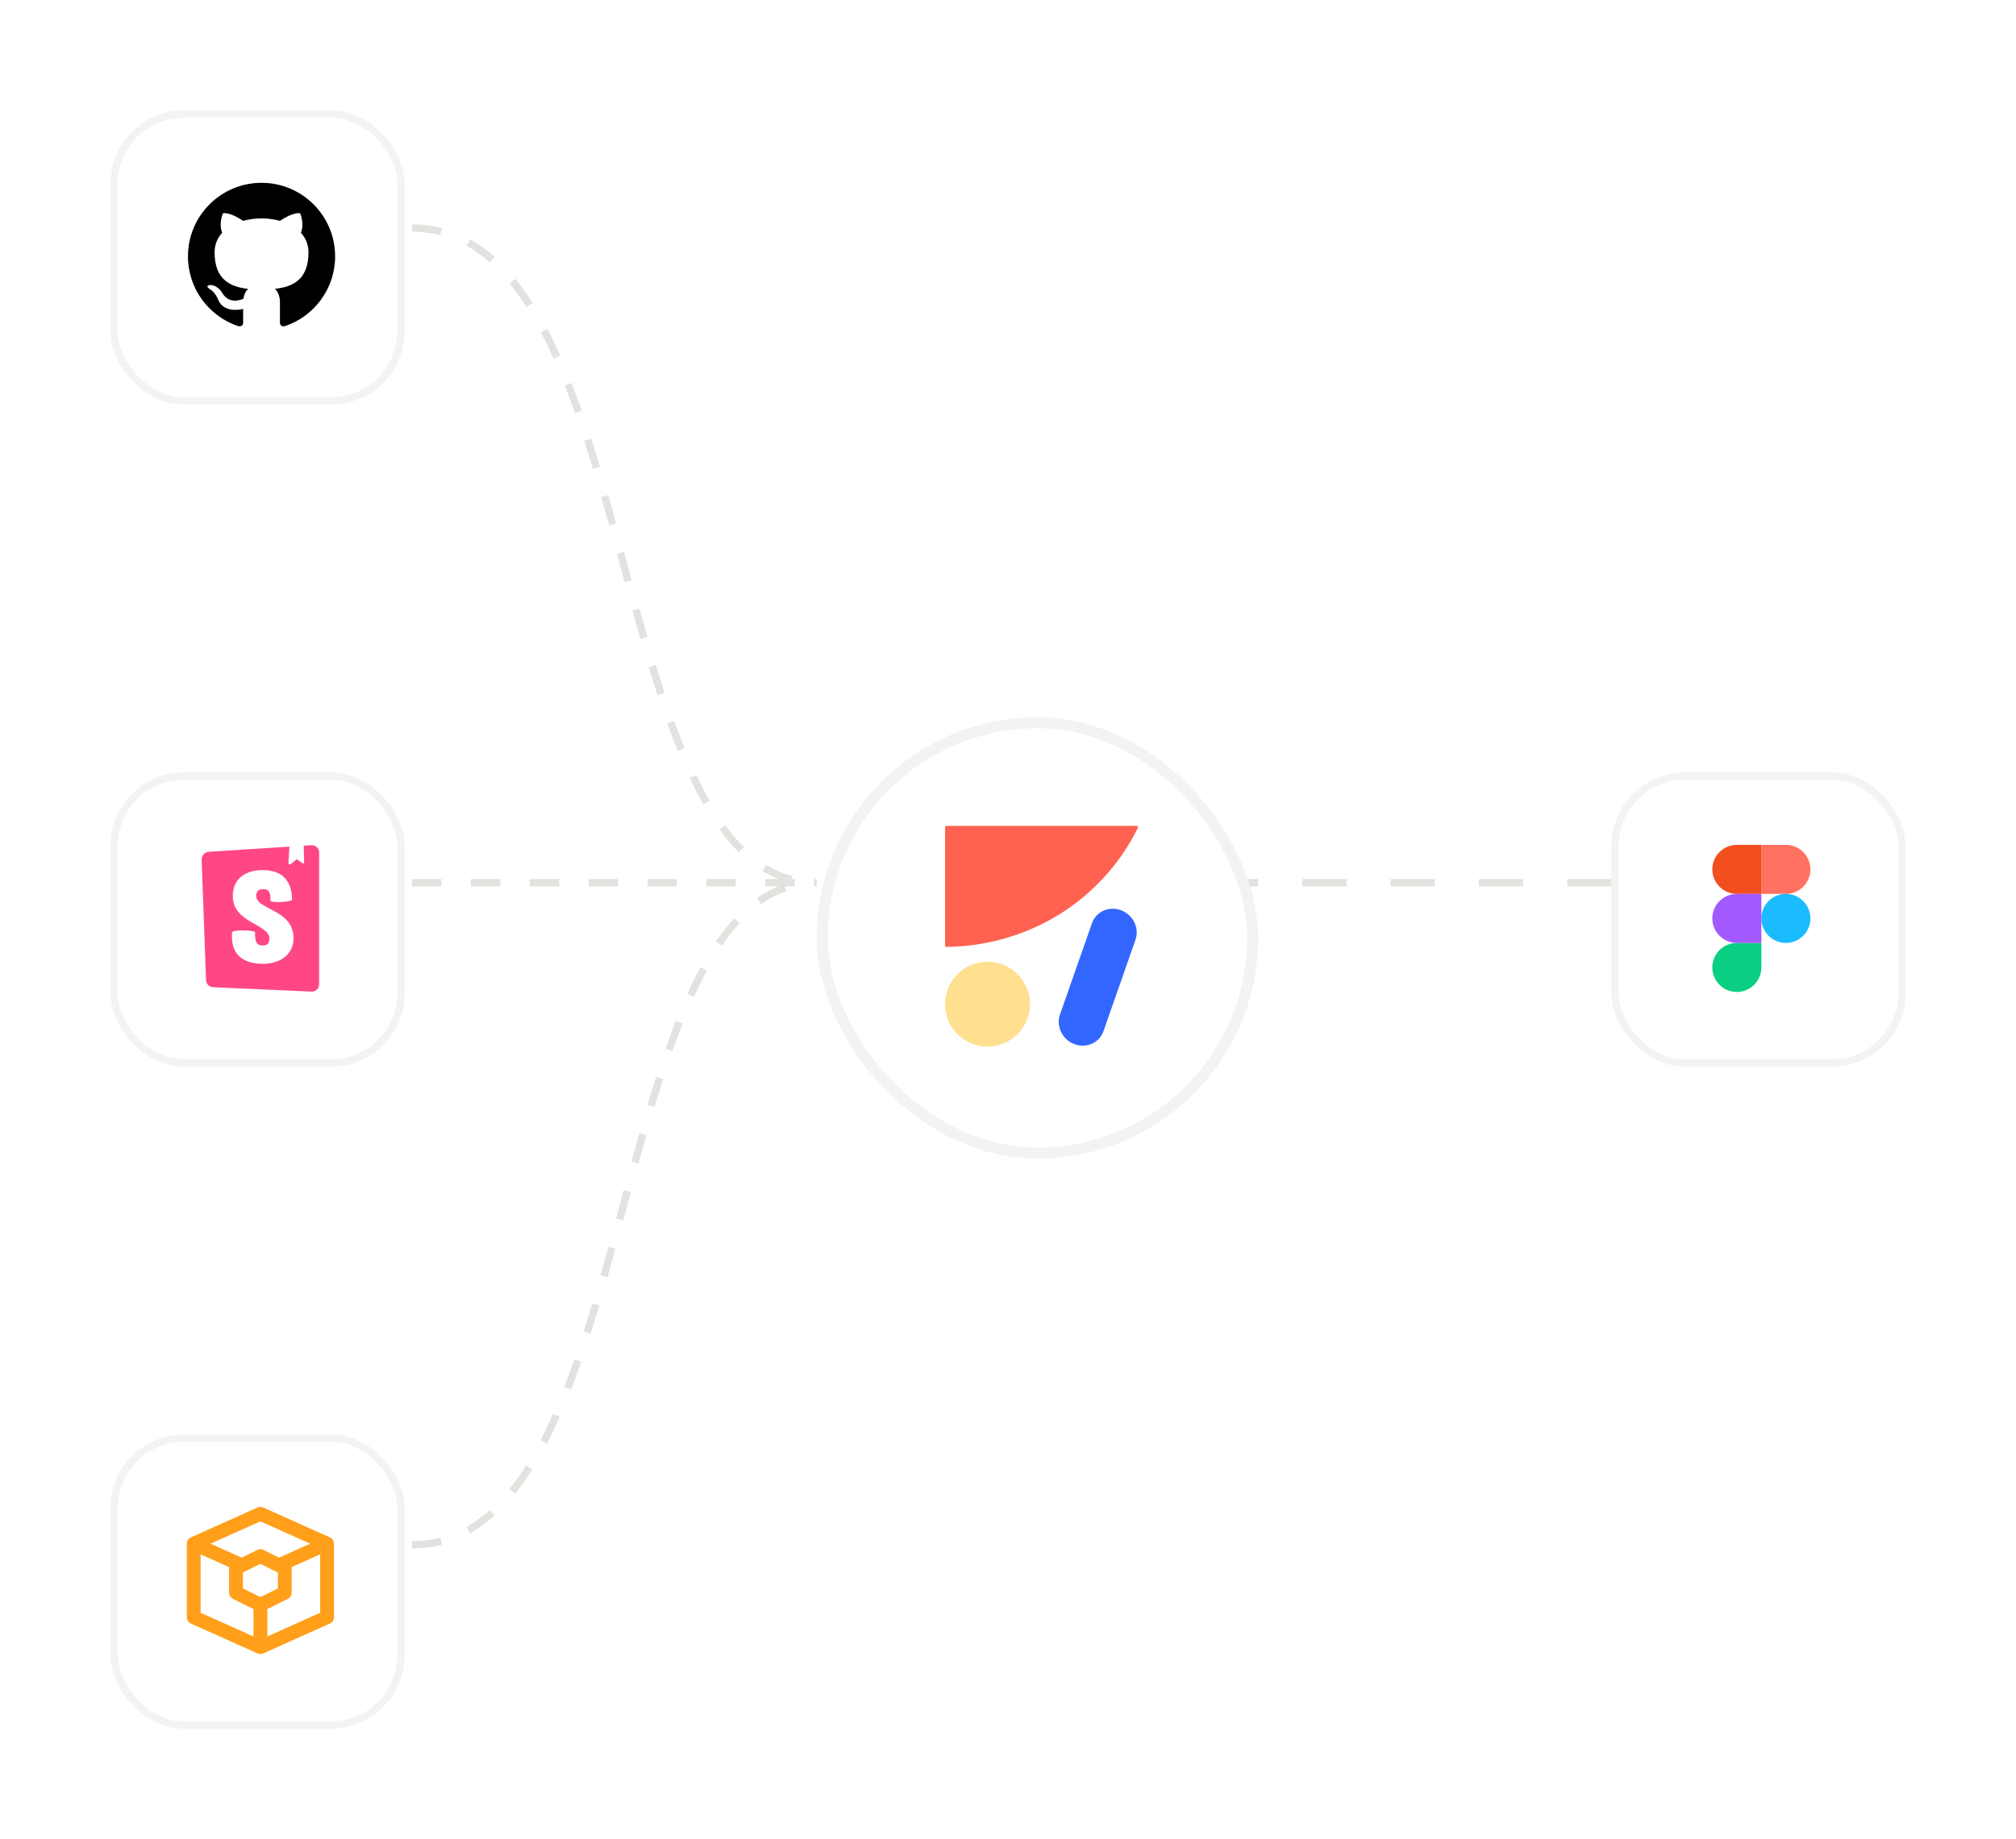 <svg width="274" height="250" viewBox="0 0 274 250" fill="none"
    xmlns="http://www.w3.org/2000/svg">
    <style>
        .dash-1 {
            animation: dash-1 6s linear infinite;
        }
        .dash-2 {
            animation: dash-2 6s linear infinite;
        }
        @keyframes dash-1 {
            0% {
                stroke-dashoffset: 0;
            }
            25% {
                stroke-dashoffset: -8;
            }
            75% {
                stroke-dashoffset: 8;
            }
            100% {
                stroke-dashoffset: 0;
            }
        }
        @keyframes dash-2 {
            0% {
                stroke-dashoffset: 0;
            }
            25% {
                stroke-dashoffset: -12;
            }
            75% {
                stroke-dashoffset: 12;
            }
            100% {
                stroke-dashoffset: 0;
            }
        }
    </style>

    <path d="M56 31C88.015 31 81.448 120 111 120" stroke="#E2E2DF" stroke-dasharray="4 4" class="dash-1"/>
    <path d="M56 210C88.015 210 81.448 120 111 120" stroke="#E2E2DF" stroke-dasharray="4 4" class="dash-1"/>
    <path d="M56 120H111" stroke="#E2E2DF" stroke-dasharray="4 4" class="dash-1"/>
    <path d="M165 120H219" stroke="#E2E2DF" stroke-dasharray="6 6" class="dash-2"/>
    <g filter="url(#filter0_d_88_40)">
        <rect x="111" y="90" width="60" height="60" rx="30" fill="white"/>
        <path d="M128.64 104.777H154.476C154.509 104.777 154.541 104.785 154.569 104.8C154.598 104.815 154.622 104.838 154.639 104.865C154.657 104.893 154.667 104.924 154.669 104.956C154.671 104.989 154.664 105.021 154.65 105.05C152.423 109.548 149.066 113.39 144.907 116.2C138.19 120.732 131.426 121.2 128.642 121.225C128.617 121.226 128.592 121.221 128.568 121.212C128.544 121.203 128.523 121.188 128.505 121.171C128.486 121.153 128.472 121.132 128.462 121.108C128.452 121.085 128.447 121.06 128.447 121.034V104.968C128.447 104.943 128.452 104.918 128.462 104.895C128.472 104.872 128.486 104.85 128.504 104.833C128.522 104.815 128.543 104.801 128.567 104.791C128.59 104.782 128.615 104.777 128.64 104.777Z" fill="#FF6250"/>
        <path d="M134.216 134.777C137.402 134.777 139.985 132.194 139.985 129.008C139.985 125.822 137.402 123.239 134.216 123.239C131.03 123.239 128.447 125.822 128.447 129.008C128.447 132.194 131.03 134.777 134.216 134.777Z" fill="#FFDF90"/>
        <path d="M146.008 134.435C144.376 133.812 143.508 132.016 144.061 130.426L148.416 117.998C148.974 116.408 150.749 115.625 152.381 116.248C154.013 116.872 154.881 118.667 154.328 120.258L149.973 132.686C149.415 134.276 147.64 135.06 146.008 134.435Z" fill="#3366FF"/>
        <rect x="111.75" y="90.75" width="58.5" height="58.5" rx="29.25" stroke="#F3F3F2" stroke-width="1.5"/>
    </g>
    <g filter="url(#filter1_d_88_40)">
        <rect x="15" y="10" width="40" height="40" rx="10" fill="white"/>
        <path d="M35.547 19.852C30.025 19.852 25.547 24.329 25.547 29.852C25.547 34.27 28.412 38.018 32.386 39.341C32.885 39.433 33.047 39.123 33.047 38.86V36.998C30.265 37.603 29.686 35.818 29.686 35.818C29.231 34.662 28.575 34.355 28.575 34.355C27.668 33.734 28.644 33.747 28.644 33.747C29.648 33.817 30.177 34.778 30.177 34.778C31.068 36.307 32.516 35.865 33.087 35.609C33.176 34.963 33.435 34.522 33.722 34.272C31.501 34.018 29.166 33.161 29.166 29.33C29.166 28.237 29.557 27.346 30.196 26.646C30.093 26.393 29.75 25.376 30.293 23.999C30.293 23.999 31.133 23.731 33.044 25.024C33.842 24.802 34.697 24.692 35.547 24.687C36.397 24.692 37.252 24.802 38.052 25.024C39.961 23.731 40.799 23.999 40.799 23.999C41.343 25.377 41.001 26.394 40.898 26.646C41.539 27.346 41.927 28.238 41.927 29.33C41.927 33.171 39.587 34.017 37.361 34.264C37.719 34.574 38.047 35.182 38.047 36.116V38.86C38.047 39.126 38.207 39.438 38.714 39.34C42.685 38.016 45.547 34.268 45.547 29.852C45.547 24.329 41.069 19.852 35.547 19.852Z" fill="black"/>
        <rect x="15.5" y="10.5" width="39" height="39" rx="9.5" stroke="#F3F3F2"/>
    </g>
    <g filter="url(#filter2_d_88_40)">
        <rect x="15" y="100" width="40" height="40" rx="10" fill="white"/>
        <path d="M28.004 128.258L27.407 111.841C27.407 111.294 27.805 110.847 28.352 110.797L42.282 109.901C42.416 109.888 42.552 109.902 42.681 109.942C42.81 109.983 42.93 110.05 43.032 110.138C43.135 110.227 43.218 110.335 43.277 110.457C43.336 110.579 43.37 110.711 43.376 110.847C43.376 110.863 43.376 110.88 43.376 110.896V128.806C43.376 129.069 43.271 129.323 43.085 129.509C42.898 129.696 42.645 129.801 42.381 129.801C42.364 129.801 42.348 129.801 42.331 129.801L28.999 129.204C28.735 129.204 28.482 129.099 28.295 128.912C28.109 128.726 28.004 128.472 28.004 128.209V128.258Z" fill="white"/>
        <path d="M28.004 128.258L27.407 111.841C27.407 111.294 27.805 110.847 28.352 110.797L42.282 109.901C42.416 109.888 42.552 109.902 42.681 109.942C42.81 109.983 42.93 110.05 43.032 110.138C43.135 110.227 43.218 110.335 43.277 110.457C43.336 110.579 43.37 110.711 43.376 110.847C43.376 110.863 43.376 110.88 43.376 110.896V128.806C43.376 129.069 43.271 129.323 43.085 129.509C42.898 129.696 42.645 129.801 42.381 129.801C42.364 129.801 42.348 129.801 42.331 129.801L28.999 129.204C28.735 129.204 28.482 129.099 28.295 128.912C28.109 128.726 28.004 128.472 28.004 128.209V128.258Z" fill="#FF4785"/>
        <path d="M39.197 112.389L39.346 110.001L41.287 109.852L41.336 112.239C41.334 112.267 41.324 112.294 41.308 112.316C41.291 112.339 41.269 112.356 41.243 112.367C41.217 112.377 41.189 112.38 41.161 112.375C41.134 112.37 41.108 112.358 41.088 112.339L40.341 111.792L39.496 112.488C39.472 112.512 39.441 112.527 39.408 112.531C39.375 112.536 39.341 112.529 39.313 112.511C39.284 112.494 39.262 112.468 39.25 112.437C39.238 112.405 39.237 112.371 39.247 112.339L39.197 112.389ZM36.71 117.364C36.71 117.811 39.346 117.612 39.695 117.364C39.695 114.677 38.302 113.284 35.715 113.284C33.078 113.284 31.636 114.677 31.636 116.816C31.636 120.498 36.61 120.597 36.61 122.587C36.61 123.184 36.362 123.532 35.715 123.532C34.919 123.532 34.62 123.085 34.67 121.741C34.67 121.443 31.636 121.343 31.536 121.741C31.287 125.074 33.377 126.02 35.765 126.02C38.053 126.02 39.894 124.776 39.894 122.537C39.894 118.607 34.819 118.707 34.819 116.767C34.819 115.971 35.416 115.871 35.814 115.871C36.113 115.871 36.809 115.871 36.76 117.364H36.71Z" fill="white"/>
        <rect x="15.5" y="100.5" width="39" height="39" rx="9.5" stroke="#F3F3F2"/>
    </g>
    <g filter="url(#filter3_d_88_40)">
        <rect x="15" y="190" width="40" height="40" rx="10" fill="white"/>
        <path d="M26.329 204.852L35.392 200.789L44.454 204.852M26.329 204.852L32.429 207.586M26.329 204.852V214.852L35.392 218.914L44.454 214.852V204.852M44.454 204.852L38.354 207.586M35.392 213.167L32.077 211.509V208.194L35.392 206.537L38.707 208.194V211.509L35.392 213.167ZM35.392 213.167V218.602" stroke="#FF9F1A" stroke-width="1.875" stroke-linecap="round" stroke-linejoin="round"/>
        <rect x="15.5" y="190.5" width="39" height="39" rx="9.5" stroke="#F3F3F2"/>
    </g>
    <g filter="url(#filter4_d_88_40)">
        <rect x="219" y="100" width="40" height="40" rx="10" fill="white"/>
        <path d="M239.392 119.852C239.392 118.011 240.884 116.518 242.725 116.518C244.566 116.518 246.058 118.011 246.058 119.852C246.058 121.693 244.566 123.185 242.725 123.185C240.884 123.185 239.392 121.693 239.392 119.852Z" fill="#1ABCFE"/>
        <path d="M232.725 126.518C232.725 124.677 234.217 123.185 236.058 123.185H239.392V126.518C239.392 128.359 237.899 129.852 236.058 129.852C234.217 129.852 232.725 128.359 232.725 126.518Z" fill="#0ACF83"/>
        <path d="M239.392 109.852V116.518L242.725 116.518C244.566 116.518 246.058 115.026 246.058 113.185C246.058 111.344 244.566 109.852 242.725 109.852H239.392Z" fill="#FF7262"/>
        <path d="M232.725 113.185C232.725 115.026 234.217 116.518 236.058 116.518L239.392 116.518V109.852L236.058 109.852C234.217 109.852 232.725 111.344 232.725 113.185Z" fill="#F24E1E"/>
        <path d="M232.725 119.852C232.725 121.693 234.217 123.185 236.058 123.185H239.392L239.392 116.518L236.058 116.518C234.217 116.518 232.725 118.011 232.725 119.852Z" fill="#A259FF"/>
        <rect x="219.5" y="100.5" width="39" height="39" rx="9.5" stroke="#F3F3F2"/>
    </g>
    <defs>
        <filter id="filter0_d_88_40" x="88.5" y="75" width="105" height="105" filterUnits="userSpaceOnUse" color-interpolation-filters="sRGB">
            <feFlood flood-opacity="0" result="BackgroundImageFix"/>
            <feColorMatrix in="SourceAlpha" type="matrix" values="0 0 0 0 0 0 0 0 0 0 0 0 0 0 0 0 0 0 127 0" result="hardAlpha"/>
            <feOffset dy="7.5"/>
            <feGaussianBlur stdDeviation="11.25"/>
            <feColorMatrix type="matrix" values="0 0 0 0 0.231 0 0 0 0 0.231 0 0 0 0 0.231 0 0 0 0.1 0"/>
            <feBlend mode="normal" in2="BackgroundImageFix" result="effect1_dropShadow_88_40"/>
            <feBlend mode="normal" in="SourceGraphic" in2="effect1_dropShadow_88_40" result="shape"/>
        </filter>
        <filter id="filter1_d_88_40" x="0" y="0" width="70" height="70" filterUnits="userSpaceOnUse" color-interpolation-filters="sRGB">
            <feFlood flood-opacity="0" result="BackgroundImageFix"/>
            <feColorMatrix in="SourceAlpha" type="matrix" values="0 0 0 0 0 0 0 0 0 0 0 0 0 0 0 0 0 0 127 0" result="hardAlpha"/>
            <feOffset dy="5"/>
            <feGaussianBlur stdDeviation="7.5"/>
            <feColorMatrix type="matrix" values="0 0 0 0 0.231 0 0 0 0 0.231 0 0 0 0 0.231 0 0 0 0.1 0"/>
            <feBlend mode="normal" in2="BackgroundImageFix" result="effect1_dropShadow_88_40"/>
            <feBlend mode="normal" in="SourceGraphic" in2="effect1_dropShadow_88_40" result="shape"/>
        </filter>
        <filter id="filter2_d_88_40" x="0" y="90" width="70" height="70" filterUnits="userSpaceOnUse" color-interpolation-filters="sRGB">
            <feFlood flood-opacity="0" result="BackgroundImageFix"/>
            <feColorMatrix in="SourceAlpha" type="matrix" values="0 0 0 0 0 0 0 0 0 0 0 0 0 0 0 0 0 0 127 0" result="hardAlpha"/>
            <feOffset dy="5"/>
            <feGaussianBlur stdDeviation="7.5"/>
            <feColorMatrix type="matrix" values="0 0 0 0 0.231 0 0 0 0 0.231 0 0 0 0 0.231 0 0 0 0.1 0"/>
            <feBlend mode="normal" in2="BackgroundImageFix" result="effect1_dropShadow_88_40"/>
            <feBlend mode="normal" in="SourceGraphic" in2="effect1_dropShadow_88_40" result="shape"/>
        </filter>
        <filter id="filter3_d_88_40" x="0" y="180" width="70" height="70" filterUnits="userSpaceOnUse" color-interpolation-filters="sRGB">
            <feFlood flood-opacity="0" result="BackgroundImageFix"/>
            <feColorMatrix in="SourceAlpha" type="matrix" values="0 0 0 0 0 0 0 0 0 0 0 0 0 0 0 0 0 0 127 0" result="hardAlpha"/>
            <feOffset dy="5"/>
            <feGaussianBlur stdDeviation="7.5"/>
            <feColorMatrix type="matrix" values="0 0 0 0 0.231 0 0 0 0 0.231 0 0 0 0 0.231 0 0 0 0.1 0"/>
            <feBlend mode="normal" in2="BackgroundImageFix" result="effect1_dropShadow_88_40"/>
            <feBlend mode="normal" in="SourceGraphic" in2="effect1_dropShadow_88_40" result="shape"/>
        </filter>
        <filter id="filter4_d_88_40" x="204" y="90" width="70" height="70" filterUnits="userSpaceOnUse" color-interpolation-filters="sRGB">
            <feFlood flood-opacity="0" result="BackgroundImageFix"/>
            <feColorMatrix in="SourceAlpha" type="matrix" values="0 0 0 0 0 0 0 0 0 0 0 0 0 0 0 0 0 0 127 0" result="hardAlpha"/>
            <feOffset dy="5"/>
            <feGaussianBlur stdDeviation="7.5"/>
            <feColorMatrix type="matrix" values="0 0 0 0 0.231 0 0 0 0 0.231 0 0 0 0 0.231 0 0 0 0.1 0"/>
            <feBlend mode="normal" in2="BackgroundImageFix" result="effect1_dropShadow_88_40"/>
            <feBlend mode="normal" in="SourceGraphic" in2="effect1_dropShadow_88_40" result="shape"/>
        </filter>
    </defs>
</svg>
